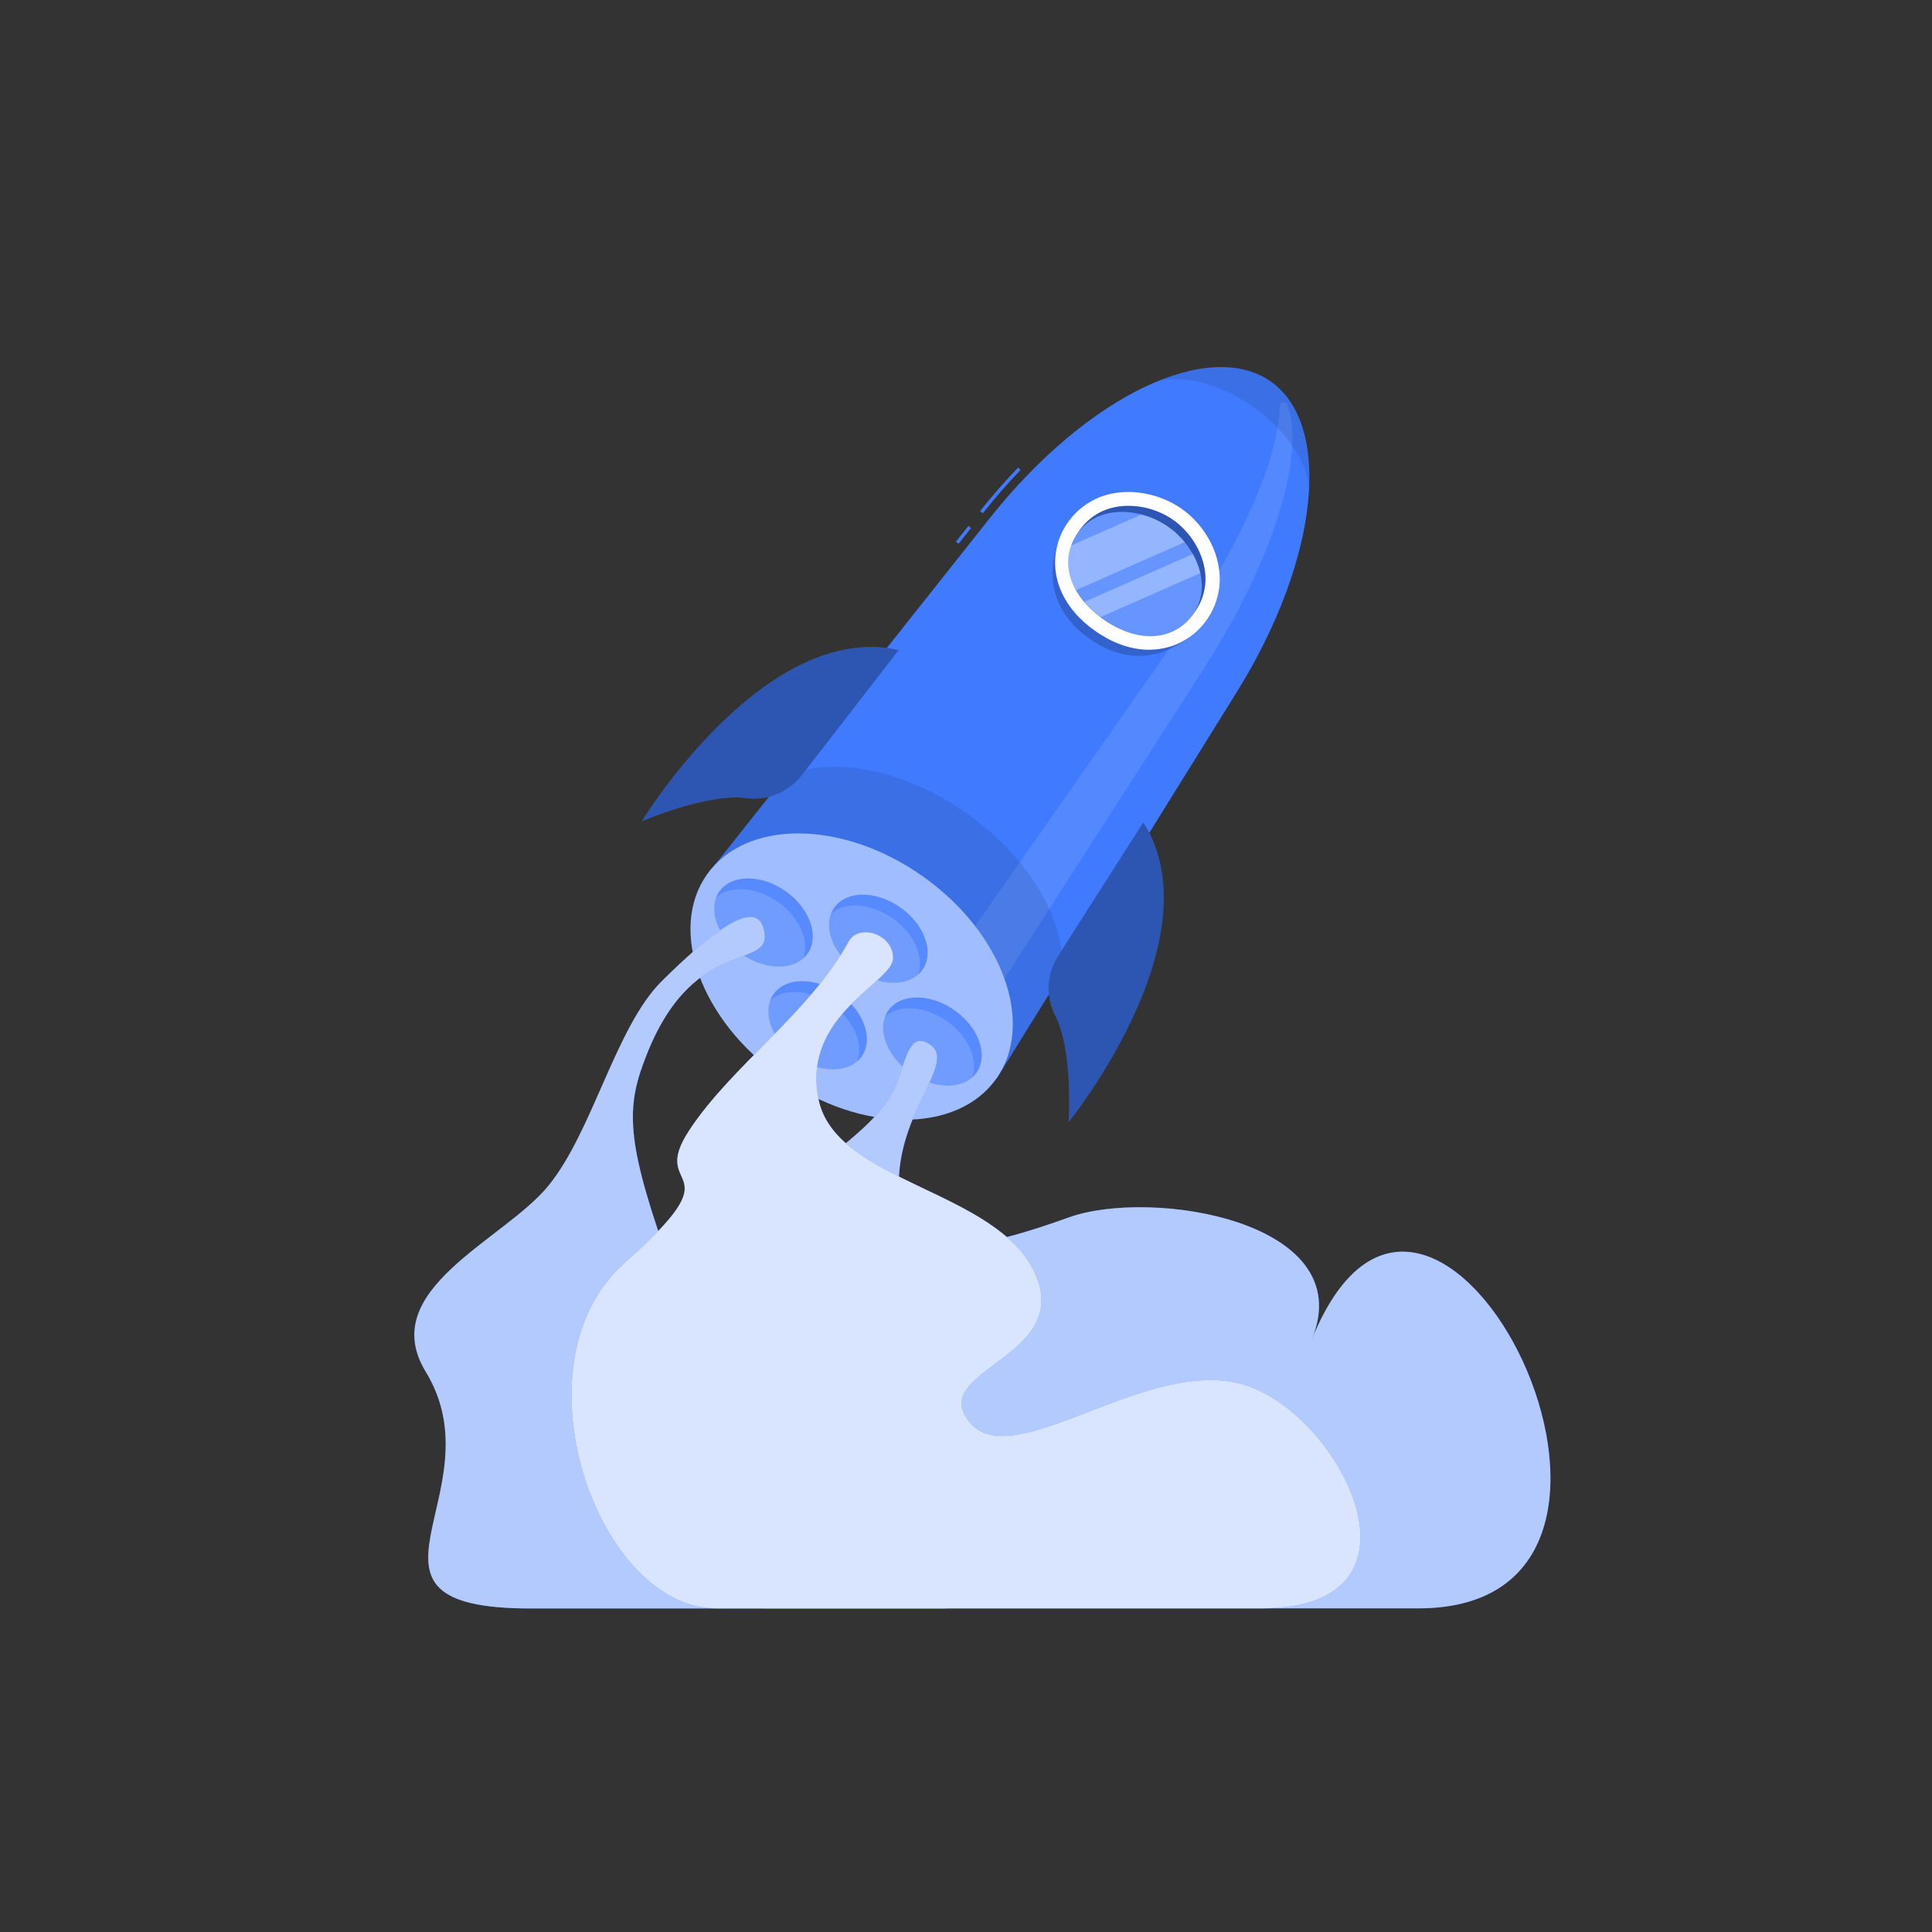 <svg xmlns="http://www.w3.org/2000/svg" viewBox="0 0 500 500"><rect x="0" y="0" width="500" height="500" fill="#333333" stroke="none"/><g id="freepik--Rocket--inject-191"><path d="M254.35,132.83l-.7-.55c3.15-4,6.46-7.76,9.84-11.28l.63.62C260.76,125.11,257.47,128.89,254.35,132.83Z" style="fill:#407BFF"></path><rect x="246.75" y="137.98" width="5.19" height="0.88" transform="translate(-14.05 247.76) rotate(-51.58)" style="fill:#407BFF"></rect><path d="M320,179.22c21.73-34.93,24.69-69.35,8.87-80.49s-47.23,3.24-72.8,35.47L183,226.37l74.92,52.76Z" style="fill:#407BFF"></path><path d="M311.45,173.2l-63.6,98.87-7.78-14.87L303.24,167c17.86-25.51,27.87-48.82,27.91-61.8a1.06,1.06,0,0,1,2.06-.36C337.71,117.79,329.91,144.51,311.45,173.2Z" style="fill:#fff;opacity:0.1"></path><ellipse cx="220.42" cy="252.75" rx="31.81" ry="45.82" transform="translate(-113.15 287.44) rotate(-54.85)" style="fill:#407BFF"></ellipse><ellipse cx="220.42" cy="252.75" rx="31.81" ry="45.82" transform="translate(-113.15 287.44) rotate(-54.85)" style="fill:#fff;opacity:0.5"></ellipse><path d="M250.1,210.44c-16.44-11.58-35.09-14.89-47-9.48l-18.55,23.38c11-12.28,34.51-11.44,54.17,2.4s28.39,35.73,20.51,50.2l15.57-25C276.14,238.81,266.72,222.14,250.1,210.44Z" style="opacity:0.1"></path><path d="M276.43,135.06c-4.56,7.22-8,20.73,5.55,30.26s25.11,1.76,30.36-5Z" style="opacity:0.2"></path><path d="M315.54,152c-1.55,12.9-16.46,22.31-32.11,11.29s-11.82-28.23-.2-34c7.16-3.58,16.28-2,22.52,2.34S316.5,144,315.54,152Z" style="fill:#fff"></path><path d="M285.56,160.24c-6.09-4.28-9.21-9.88-8.77-15.74a14.7,14.7,0,0,1,8.1-12c5.44-2.72,13.14-1.87,18.73,2.06s9,10.91,8.25,16.95a14.68,14.68,0,0,1-8.53,11.65C298,165.58,291.65,164.53,285.56,160.24Z" style="fill:#407BFF"></path><path d="M285.56,160.24c-6.09-4.28-9.21-9.88-8.77-15.74a14.7,14.7,0,0,1,8.1-12c5.44-2.72,13.14-1.87,18.73,2.06s9,10.91,8.25,16.95a14.68,14.68,0,0,1-8.53,11.65C298,165.58,291.65,164.53,285.56,160.24Z" style="opacity:0.3"></path><path d="M285.56,160.24c-6.09-4.28-9.32-9.72-9.08-15.3A12.89,12.89,0,0,1,284,133.78c5.23-2.42,12.78-1.36,18.37,2.58s9.13,10.69,8.61,16.43a12.87,12.87,0,0,1-8,10.84C297.85,165.74,291.65,164.53,285.56,160.24Z" style="fill:#407BFF"></path><path d="M285.56,160.24c-6.09-4.28-9.32-9.72-9.08-15.3A12.89,12.89,0,0,1,284,133.78c5.23-2.42,12.78-1.36,18.37,2.58s9.13,10.69,8.61,16.43a12.87,12.87,0,0,1-8,10.84C297.85,165.74,291.65,164.53,285.56,160.24Z" style="fill:#fff;opacity:0.2"></path><path d="M306.61,140.31l-28.15,12.42a14.34,14.34,0,0,1-2-7.79,12.45,12.45,0,0,1,.75-3.77l18.17-8a21.13,21.13,0,0,1,11.21,7.16Z" style="fill:#fff;opacity:0.3"></path><path d="M310.65,148.32,284.82,159.7a24.94,24.94,0,0,1-4.22-3.92l28.1-12.4A19,19,0,0,1,310.65,148.32Z" style="fill:#fff;opacity:0.3"></path><path d="M338.81,126.05c-.86-6.9-6.16-14.88-14.54-20.78s-17.67-8.2-24.46-6.69c11.55-4.71,21.9-4.89,29.06.15S339.35,113.59,338.81,126.05Z" style="opacity:0.1"></path><ellipse cx="227.31" cy="242.96" rx="9.91" ry="13.95" transform="translate(-102.22 288.93) rotate(-54.85)" style="fill:#407BFF;opacity:0.5"></ellipse><path d="M209,246.78c-3.15,4.47-10.81,4.51-17.11.07s-8.86-11.66-5.71-16.13,10.82-4.51,17.12-.07S212.11,242.31,209,246.78Z" style="fill:#407BFF;opacity:0.5"></path><path d="M252.71,277.59c-3.15,4.48-10.81,4.51-17.11.07s-8.85-11.66-5.7-16.13,10.81-4.51,17.11-.07S255.86,273.12,252.71,277.59Z" style="fill:#407BFF;opacity:0.5"></path><path d="M223,273.38c-3.15,4.47-10.81,4.5-17.11.07s-8.85-11.66-5.7-16.14,10.81-4.5,17.11-.07S226.11,268.9,223,273.38Z" style="fill:#407BFF;opacity:0.5"></path><path d="M238.72,251a7.1,7.1,0,0,1-1.16,1.28c1.75-4.46-.89-10.65-6.52-14.61s-12.34-4.36-15.95-1.22a7.59,7.59,0,0,1,.81-1.51c3.15-4.47,10.82-4.51,17.12-.07S241.86,246.52,238.72,251Z" style="fill:#407BFF;opacity:0.5"></path><path d="M209,246.78a7.36,7.36,0,0,1-1.15,1.28c1.75-4.47-.88-10.65-6.52-14.62s-12.34-4.36-15.95-1.21a7.32,7.32,0,0,1,.81-1.51c3.15-4.48,10.81-4.51,17.11-.07S212.11,242.3,209,246.78Z" style="fill:#407BFF;opacity:0.5"></path><path d="M252.71,277.6a7.3,7.3,0,0,1-1.15,1.27c1.75-4.47-.89-10.65-6.52-14.61s-12.34-4.37-15.95-1.21a7.15,7.15,0,0,1,.81-1.52c3.15-4.48,10.81-4.51,17.11-.07S255.87,273.12,252.71,277.6Z" style="fill:#407BFF;opacity:0.5"></path><path d="M223,273.38a6.61,6.61,0,0,1-1.15,1.27c1.75-4.46-.89-10.65-6.52-14.61s-12.34-4.36-15.95-1.21a6.94,6.94,0,0,1,.81-1.52c3.15-4.48,10.81-4.5,17.11-.07S226.11,268.9,223,273.38Z" style="fill:#407BFF;opacity:0.5"></path><path d="M232.58,168.23s-13.5,17.52-25.26,32.6a15.48,15.48,0,0,1-14.21,5.71c-10.27-1.27-27,6-27,6S197.76,160.55,232.58,168.23Z" style="fill:#407BFF"></path><path d="M232.58,168.23s-13.5,17.52-25.26,32.6a15.48,15.48,0,0,1-14.21,5.71c-10.27-1.27-27,6-27,6S197.76,160.55,232.58,168.23Z" style="opacity:0.3"></path><path d="M295.89,212.82S284,231.43,273.71,247.58a15.47,15.47,0,0,0-.58,15.3c4.66,9.25,3.44,27.49,3.44,27.49S314.86,243,295.89,212.82Z" style="fill:#407BFF"></path><path d="M295.89,212.82S284,231.43,273.71,247.58a15.47,15.47,0,0,0-.58,15.3c4.66,9.25,3.44,27.49,3.44,27.49S314.86,243,295.89,212.82Z" style="opacity:0.3"></path><path d="M339.51,346.61C352,316.05,298,307.39,276.63,315.06s-43.16,13.37-44-7.08,15.62-33.13,7.77-37.85c-4.35-2.62-5.59,2-7.74,8.74-6.58,20.65-43.85,25.57-26.7,55.46s8,23.4-20.85,35.39-14,46.52,13.91,46.52H367.1C444.14,416.24,371.2,268.78,339.51,346.61Z" style="fill:#407BFF"></path><path d="M339.51,346.61C352,316.05,298,307.39,276.63,315.06s-43.16,13.37-44-7.08,15.62-33.13,7.77-37.85c-4.35-2.62-5.59,2-7.74,8.74-6.58,20.65-43.85,25.57-26.7,55.46s8,23.4-20.85,35.39-14,46.52,13.91,46.52H367.1C444.14,416.24,371.2,268.78,339.51,346.61Z" style="fill:#fff;opacity:0.6"></path><path d="M197.55,240.09c-2.24-7.78-14.36,2-26.3,13.85s-17.83,38.9-29.38,53S97.25,333.78,110.18,355c19.07,31.27-24.76,61.27,27.15,61.27H243.8c19.47,0,40.58-23.81,10.26-40s-75.74,21.56-88-14.45c-6.08-17.87,16-9.67,5.77-38.93s-9.55-37.23-4.34-50.27C180.17,240.84,201,251.91,197.55,240.09Z" style="fill:#407BFF"></path><path d="M197.55,240.09c-2.24-7.78-14.36,2-26.3,13.85s-17.83,38.9-29.38,53S97.25,333.78,110.18,355c19.07,31.27-24.76,61.27,27.15,61.27H243.8c19.47,0,40.58-23.81,10.26-40s-75.74,21.56-88-14.45c-6.08-17.87,16-9.67,5.77-38.93s-9.55-37.23-4.34-50.27C180.17,240.84,201,251.91,197.55,240.09Z" style="fill:#fff;opacity:0.6"></path><path d="M219.62,243.68c2.64-4.82,11.7-1.93,11.5,4.38s-23.66,14.58-19.3,36.37,46.24,23.35,56.07,45.18S239.64,354.5,251,368.15s46.42-17.7,71.4-9.64,49.94,57.73,4.12,57.73H185.33c-30.7,0-53.12-63.39-23.62-89.47s5.7-17.61,16.71-34.32S209.49,262.16,219.62,243.68Z" style="fill:#407BFF"></path><path d="M219.62,243.68c2.64-4.82,11.7-1.93,11.5,4.38s-23.66,14.58-19.3,36.37,46.24,23.35,56.07,45.18S239.64,354.5,251,368.15s46.42-17.7,71.4-9.64,49.94,57.73,4.12,57.73H185.33c-30.7,0-53.12-63.39-23.62-89.47s5.7-17.61,16.71-34.32S209.49,262.16,219.62,243.68Z" style="fill:#fff;opacity:0.8"></path></g></svg>
